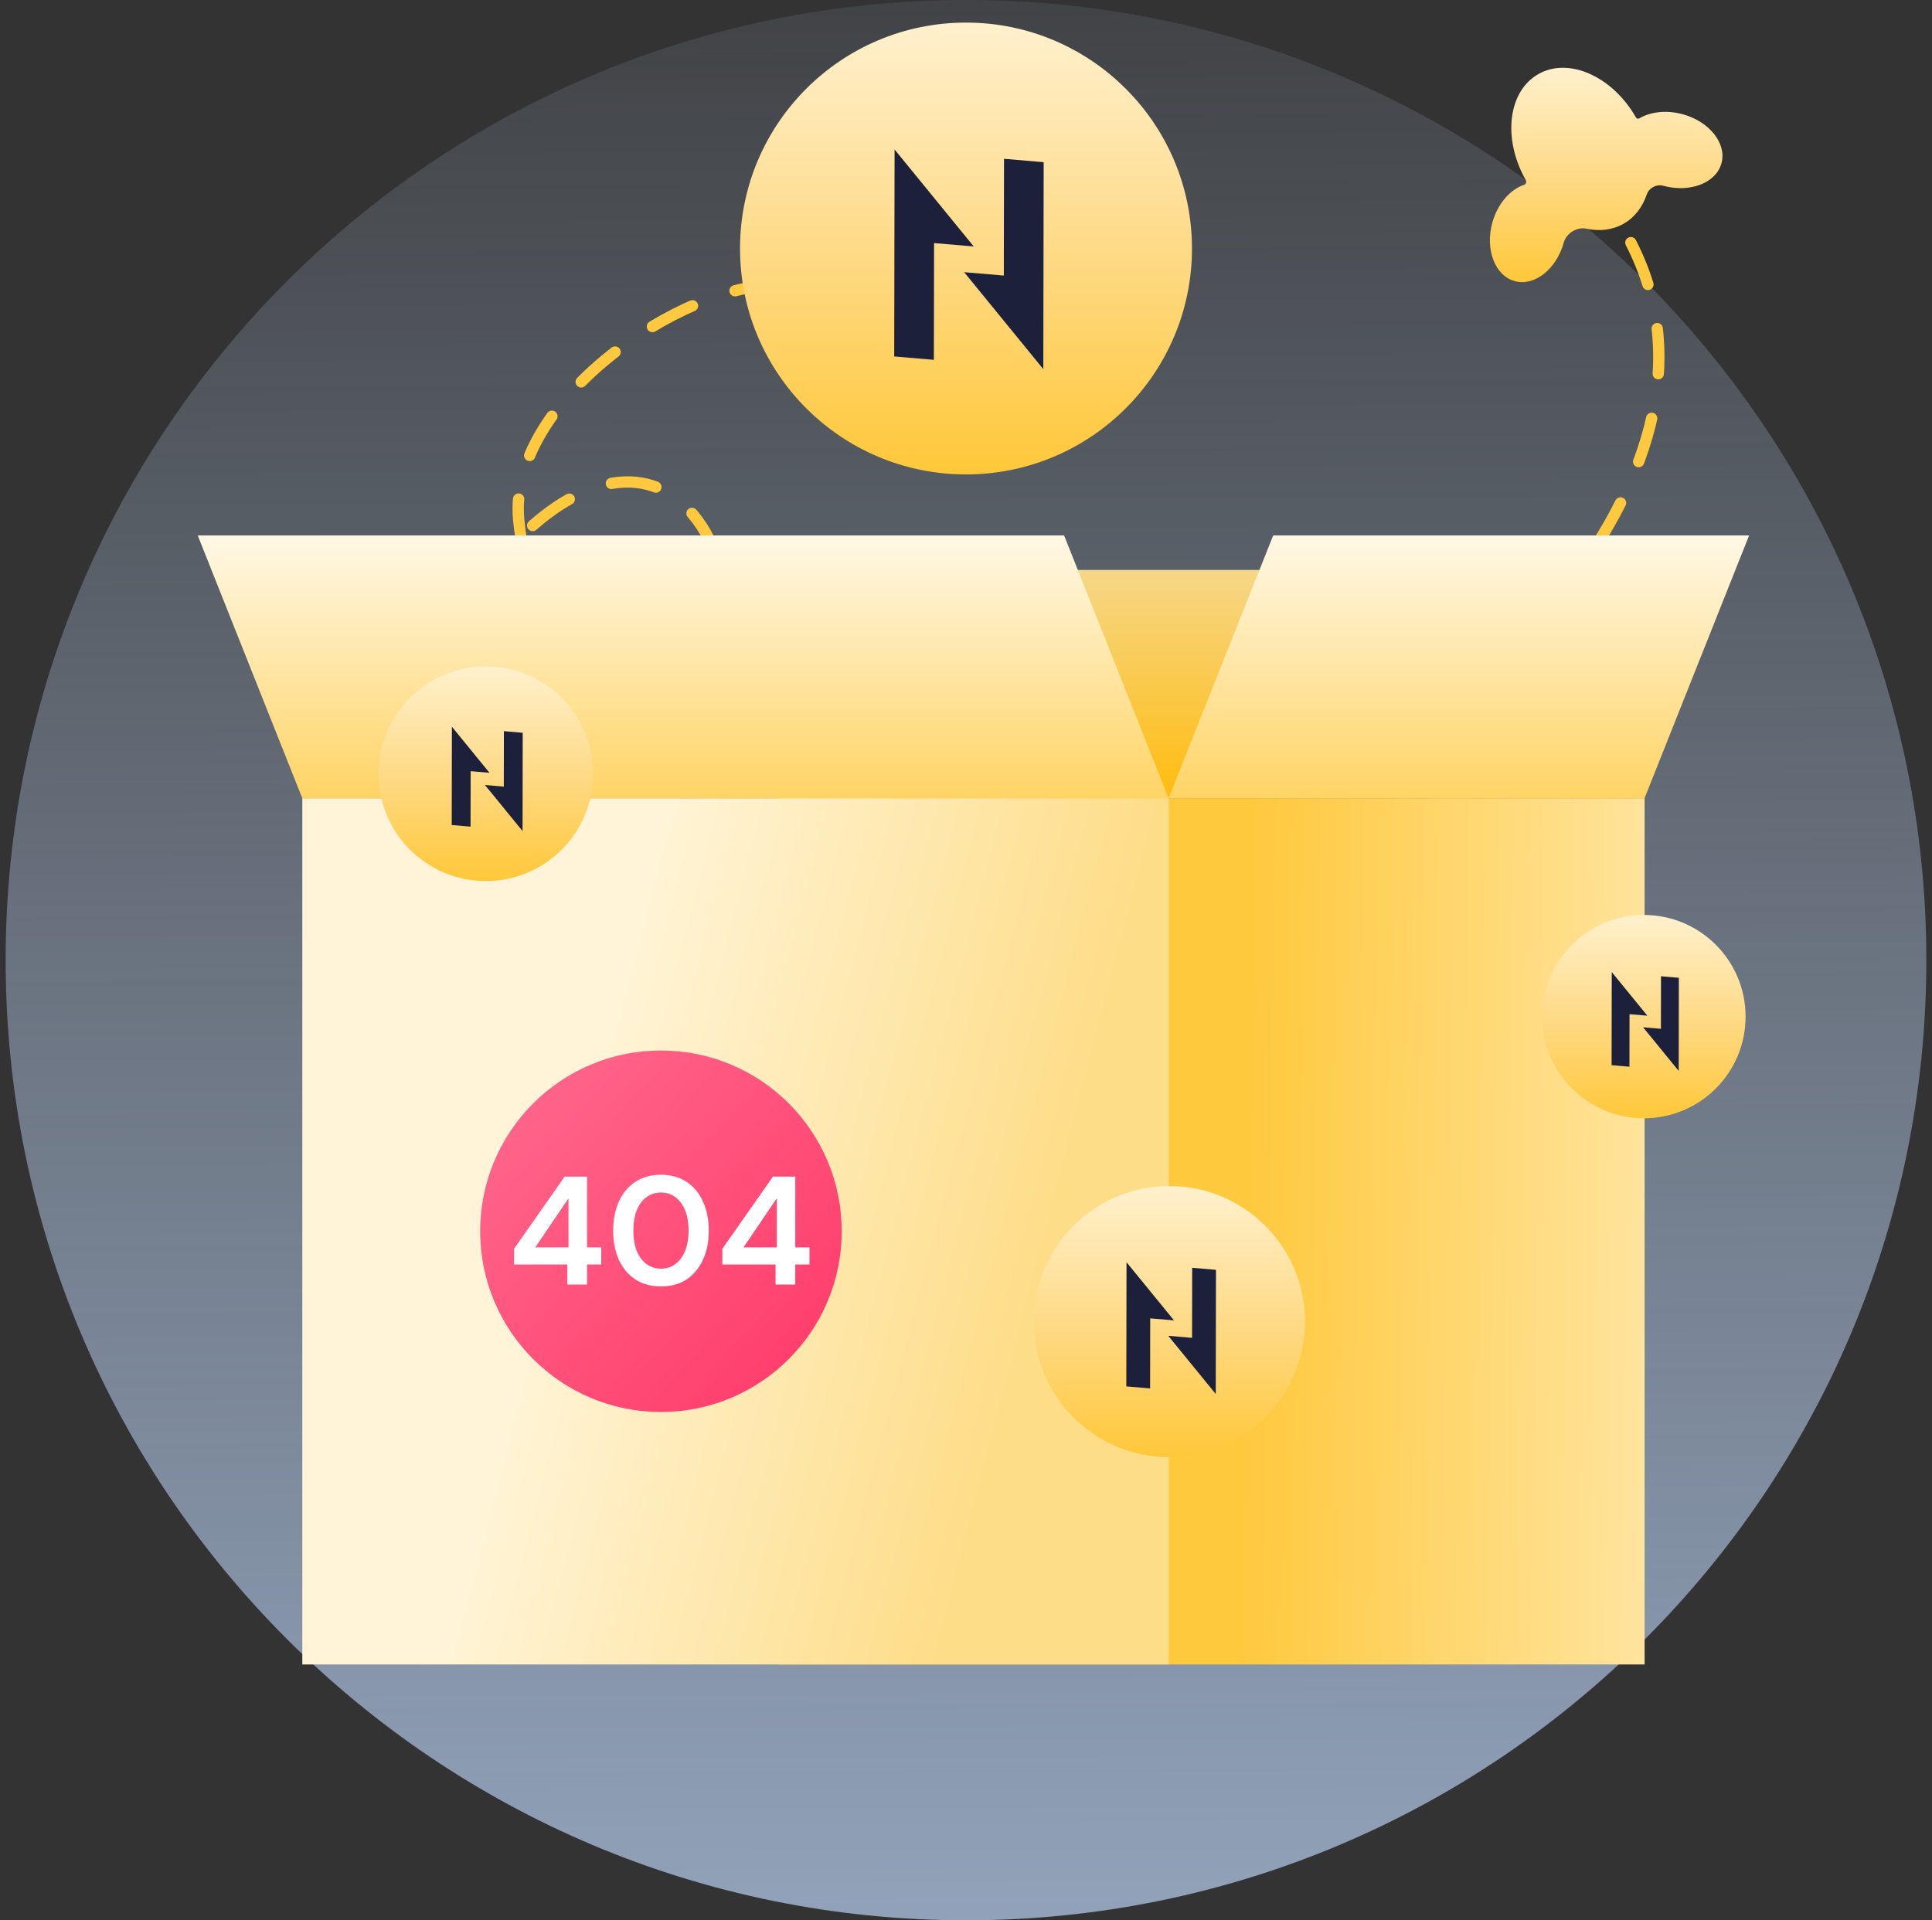 <svg width="171" height="170" viewBox="0 0 171 170" fill="none" xmlns="http://www.w3.org/2000/svg">
<rect x="0" y="0" width="171" height="170" fill="#333333" stroke="none"/>
<path d="M85.5 170C132.444 170 170.5 131.944 170.5 85C170.5 38.056 132.444 0 85.5 0C38.556 0 0.5 38.056 0.5 85C0.5 131.944 38.556 170 85.5 170Z" fill="url(#paint0_linear_10152_566)"/>
<path d="M144.346 21.482C155.458 43.109 126.017 66.198 117.867 70.476" stroke="#FFC93F" stroke-linecap="round" stroke-linejoin="round" stroke-dasharray="4 4"/>
<path d="M69.012 25.219C60.448 25.031 44.934 35.512 45.907 46.001C47.709 65.41 68.829 56.949 62.146 46.651C54.193 34.394 36.286 52.564 35.744 71.969" stroke="#FFC93F" stroke-linecap="round" stroke-linejoin="round" stroke-dasharray="4 4"/>
<path d="M153.247 50.455H36.007L26.758 70.67H143.99L153.247 50.455Z" fill="url(#paint1_linear_10152_566)"/>
<path d="M145.563 70.67H68.881V147.352H145.563V70.67Z" fill="url(#paint2_linear_10152_566)"/>
<path d="M103.44 70.67H26.758V147.352H103.44V70.67Z" fill="url(#paint3_linear_10152_566)"/>
<circle cx="58.5" cy="109" r="16" fill="url(#paint4_linear_10152_566)"/>
<path d="M68.644 113.719V111.944H63.935V110.552L68.412 104.164H70.391V110.429H71.647V111.944H70.391V113.719H68.644ZM65.805 110.429H68.753V106.088L65.805 110.429Z" fill="white"/>
<path d="M58.503 113.882C57.62 113.882 56.865 113.678 56.237 113.268C55.609 112.849 55.122 112.272 54.777 111.535C54.44 110.788 54.272 109.924 54.272 108.941C54.272 107.967 54.44 107.108 54.777 106.361C55.122 105.615 55.609 105.037 56.237 104.628C56.865 104.209 57.62 104 58.503 104C59.386 104 60.141 104.209 60.769 104.628C61.397 105.037 61.879 105.615 62.216 106.361C62.561 107.108 62.734 107.967 62.734 108.941C62.734 109.924 62.561 110.788 62.216 111.535C61.879 112.272 61.397 112.849 60.769 113.268C60.141 113.678 59.386 113.882 58.503 113.882ZM58.503 112.313C59.222 112.313 59.809 112.012 60.264 111.412C60.719 110.811 60.946 109.988 60.946 108.941C60.946 107.895 60.719 107.071 60.264 106.471C59.809 105.87 59.222 105.57 58.503 105.57C57.775 105.57 57.184 105.87 56.728 106.471C56.283 107.071 56.06 107.895 56.06 108.941C56.06 109.988 56.283 110.811 56.728 111.412C57.184 112.012 57.775 112.313 58.503 112.313Z" fill="white"/>
<path d="M50.209 113.719V111.944H45.5V110.552L49.977 104.164H51.956V110.429H53.212V111.944H51.956V113.719H50.209ZM47.37 110.429H50.318V106.088L47.37 110.429Z" fill="white"/>
<path d="M94.183 47.4H17.5L26.757 70.67H103.431L94.183 47.4Z" fill="url(#paint5_linear_10152_566)"/>
<path d="M154.813 47.4H112.689L103.431 70.67H145.555L154.813 47.4Z" fill="url(#paint6_linear_10152_566)"/>
<path fill-rule="evenodd" clip-rule="evenodd" d="M144.801 10.404C142.715 6.747 138.842 5.027 136.151 6.562C133.461 8.097 132.971 12.306 135.057 15.963C135.143 16.113 135.059 16.306 134.895 16.361C133.66 16.778 132.543 18.041 132.081 19.729C131.433 22.1 132.324 24.41 134.072 24.888C135.82 25.366 137.762 23.831 138.411 21.46C138.63 20.659 139.585 20.065 140.397 20.242C141.562 20.495 142.715 20.371 143.707 19.805C144.688 19.245 145.377 18.329 145.755 17.214C145.951 16.634 146.616 16.282 147.207 16.444C149.578 17.093 151.888 16.201 152.366 14.453C152.844 12.706 151.309 10.763 148.938 10.114C147.502 9.722 146.089 9.893 145.091 10.478C144.99 10.537 144.859 10.505 144.801 10.404Z" fill="url(#paint7_linear_10152_566)"/>
<circle cx="85.5" cy="22" r="20" fill="url(#paint8_linear_10152_566)"/>
<path fill-rule="evenodd" clip-rule="evenodd" d="M79.178 13.234L86.184 21.818L82.674 21.519L82.656 31.855L79.146 31.556L79.178 13.234ZM92.343 32.68L85.337 24.096L88.847 24.394L88.865 14.059L92.375 14.358L92.343 32.68Z" fill="#1C203B"/>
<circle cx="103.5" cy="117" r="12" fill="url(#paint9_linear_10152_566)"/>
<path fill-rule="evenodd" clip-rule="evenodd" d="M99.707 111.74L103.91 116.891L101.804 116.712L101.794 122.913L99.688 122.734L99.707 111.74ZM107.606 123.408L103.402 118.257L105.508 118.437L105.519 112.235L107.625 112.415L107.606 123.408Z" fill="#1C203B"/>
<circle cx="145.5" cy="90" r="9" fill="url(#paint10_linear_10152_566)"/>
<path fill-rule="evenodd" clip-rule="evenodd" d="M142.655 86.055L145.808 89.918L144.228 89.784L144.22 94.435L142.641 94.3L142.655 86.055ZM148.58 94.806L145.427 90.943L147.006 91.078L147.014 86.427L148.594 86.561L148.58 94.806Z" fill="#1C203B"/>
<circle cx="43" cy="68.5" r="9.5" fill="url(#paint11_linear_10152_566)"/>
<path fill-rule="evenodd" clip-rule="evenodd" d="M39.997 64.336L43.325 68.414L41.658 68.272L41.649 73.181L39.982 73.039L39.997 64.336ZM46.251 73.573L42.923 69.495L44.59 69.637L44.599 64.728L46.266 64.87L46.251 73.573Z" fill="#1C203B"/>
<defs>
<linearGradient id="paint0_linear_10152_566" x1="84.845" y1="-27.678" x2="86.586" y2="270.829" gradientUnits="userSpaceOnUse">
<stop stop-color="#CAE0FF" stop-opacity="0"/>
<stop offset="1" stop-color="#BCD8FF"/>
</linearGradient>
<linearGradient id="paint1_linear_10152_566" x1="90.003" y1="50.455" x2="90.003" y2="70.67" gradientUnits="userSpaceOnUse">
<stop stop-color="#F6D788"/>
<stop offset="1" stop-color="#FFBC0F"/>
</linearGradient>
<linearGradient id="paint2_linear_10152_566" x1="66.579" y1="128.172" x2="177.366" y2="129.924" gradientUnits="userSpaceOnUse">
<stop offset="0.392" stop-color="#FFC93E"/>
<stop offset="1" stop-color="#FFFCF3"/>
</linearGradient>
<linearGradient id="paint3_linear_10152_566" x1="47.908" y1="113.009" x2="89.523" y2="123.854" gradientUnits="userSpaceOnUse">
<stop stop-color="#FFF4D7"/>
<stop offset="1" stop-color="#FEDD88"/>
</linearGradient>
<linearGradient id="paint4_linear_10152_566" x1="42.653" y1="95.153" x2="74.52" y2="125.108" gradientUnits="userSpaceOnUse">
<stop stop-color="#FF698D"/>
<stop offset="1" stop-color="#FF3868"/>
</linearGradient>
<linearGradient id="paint5_linear_10152_566" x1="60.466" y1="47.4" x2="60.466" y2="70.67" gradientUnits="userSpaceOnUse">
<stop stop-color="#FFF8E6"/>
<stop offset="1" stop-color="#FFD465"/>
</linearGradient>
<linearGradient id="paint6_linear_10152_566" x1="129.122" y1="47.4" x2="129.122" y2="70.67" gradientUnits="userSpaceOnUse">
<stop stop-color="#FFF8E6"/>
<stop offset="1" stop-color="#FFD465"/>
</linearGradient>
<linearGradient id="paint7_linear_10152_566" x1="142.161" y1="6" x2="142.161" y2="24.975" gradientUnits="userSpaceOnUse">
<stop stop-color="#FFF0CD"/>
<stop offset="0.557" stop-color="#FED87F"/>
<stop offset="1" stop-color="#FFC839"/>
</linearGradient>
<linearGradient id="paint8_linear_10152_566" x1="85.5" y1="2" x2="85.5" y2="42" gradientUnits="userSpaceOnUse">
<stop stop-color="#FFF0CD"/>
<stop offset="0.557" stop-color="#FED87F"/>
<stop offset="1" stop-color="#FFC839"/>
</linearGradient>
<linearGradient id="paint9_linear_10152_566" x1="103.5" y1="105" x2="103.5" y2="129" gradientUnits="userSpaceOnUse">
<stop stop-color="#FFF0CD"/>
<stop offset="0.557" stop-color="#FED87F"/>
<stop offset="1" stop-color="#FFC839"/>
</linearGradient>
<linearGradient id="paint10_linear_10152_566" x1="145.5" y1="81" x2="145.5" y2="99" gradientUnits="userSpaceOnUse">
<stop stop-color="#FFF0CD"/>
<stop offset="0.557" stop-color="#FED87F"/>
<stop offset="1" stop-color="#FFC839"/>
</linearGradient>
<linearGradient id="paint11_linear_10152_566" x1="43" y1="59" x2="43" y2="78" gradientUnits="userSpaceOnUse">
<stop stop-color="#FFF0CD"/>
<stop offset="0.557" stop-color="#FED87F"/>
<stop offset="1" stop-color="#FFC839"/>
</linearGradient>
</defs>
</svg>
